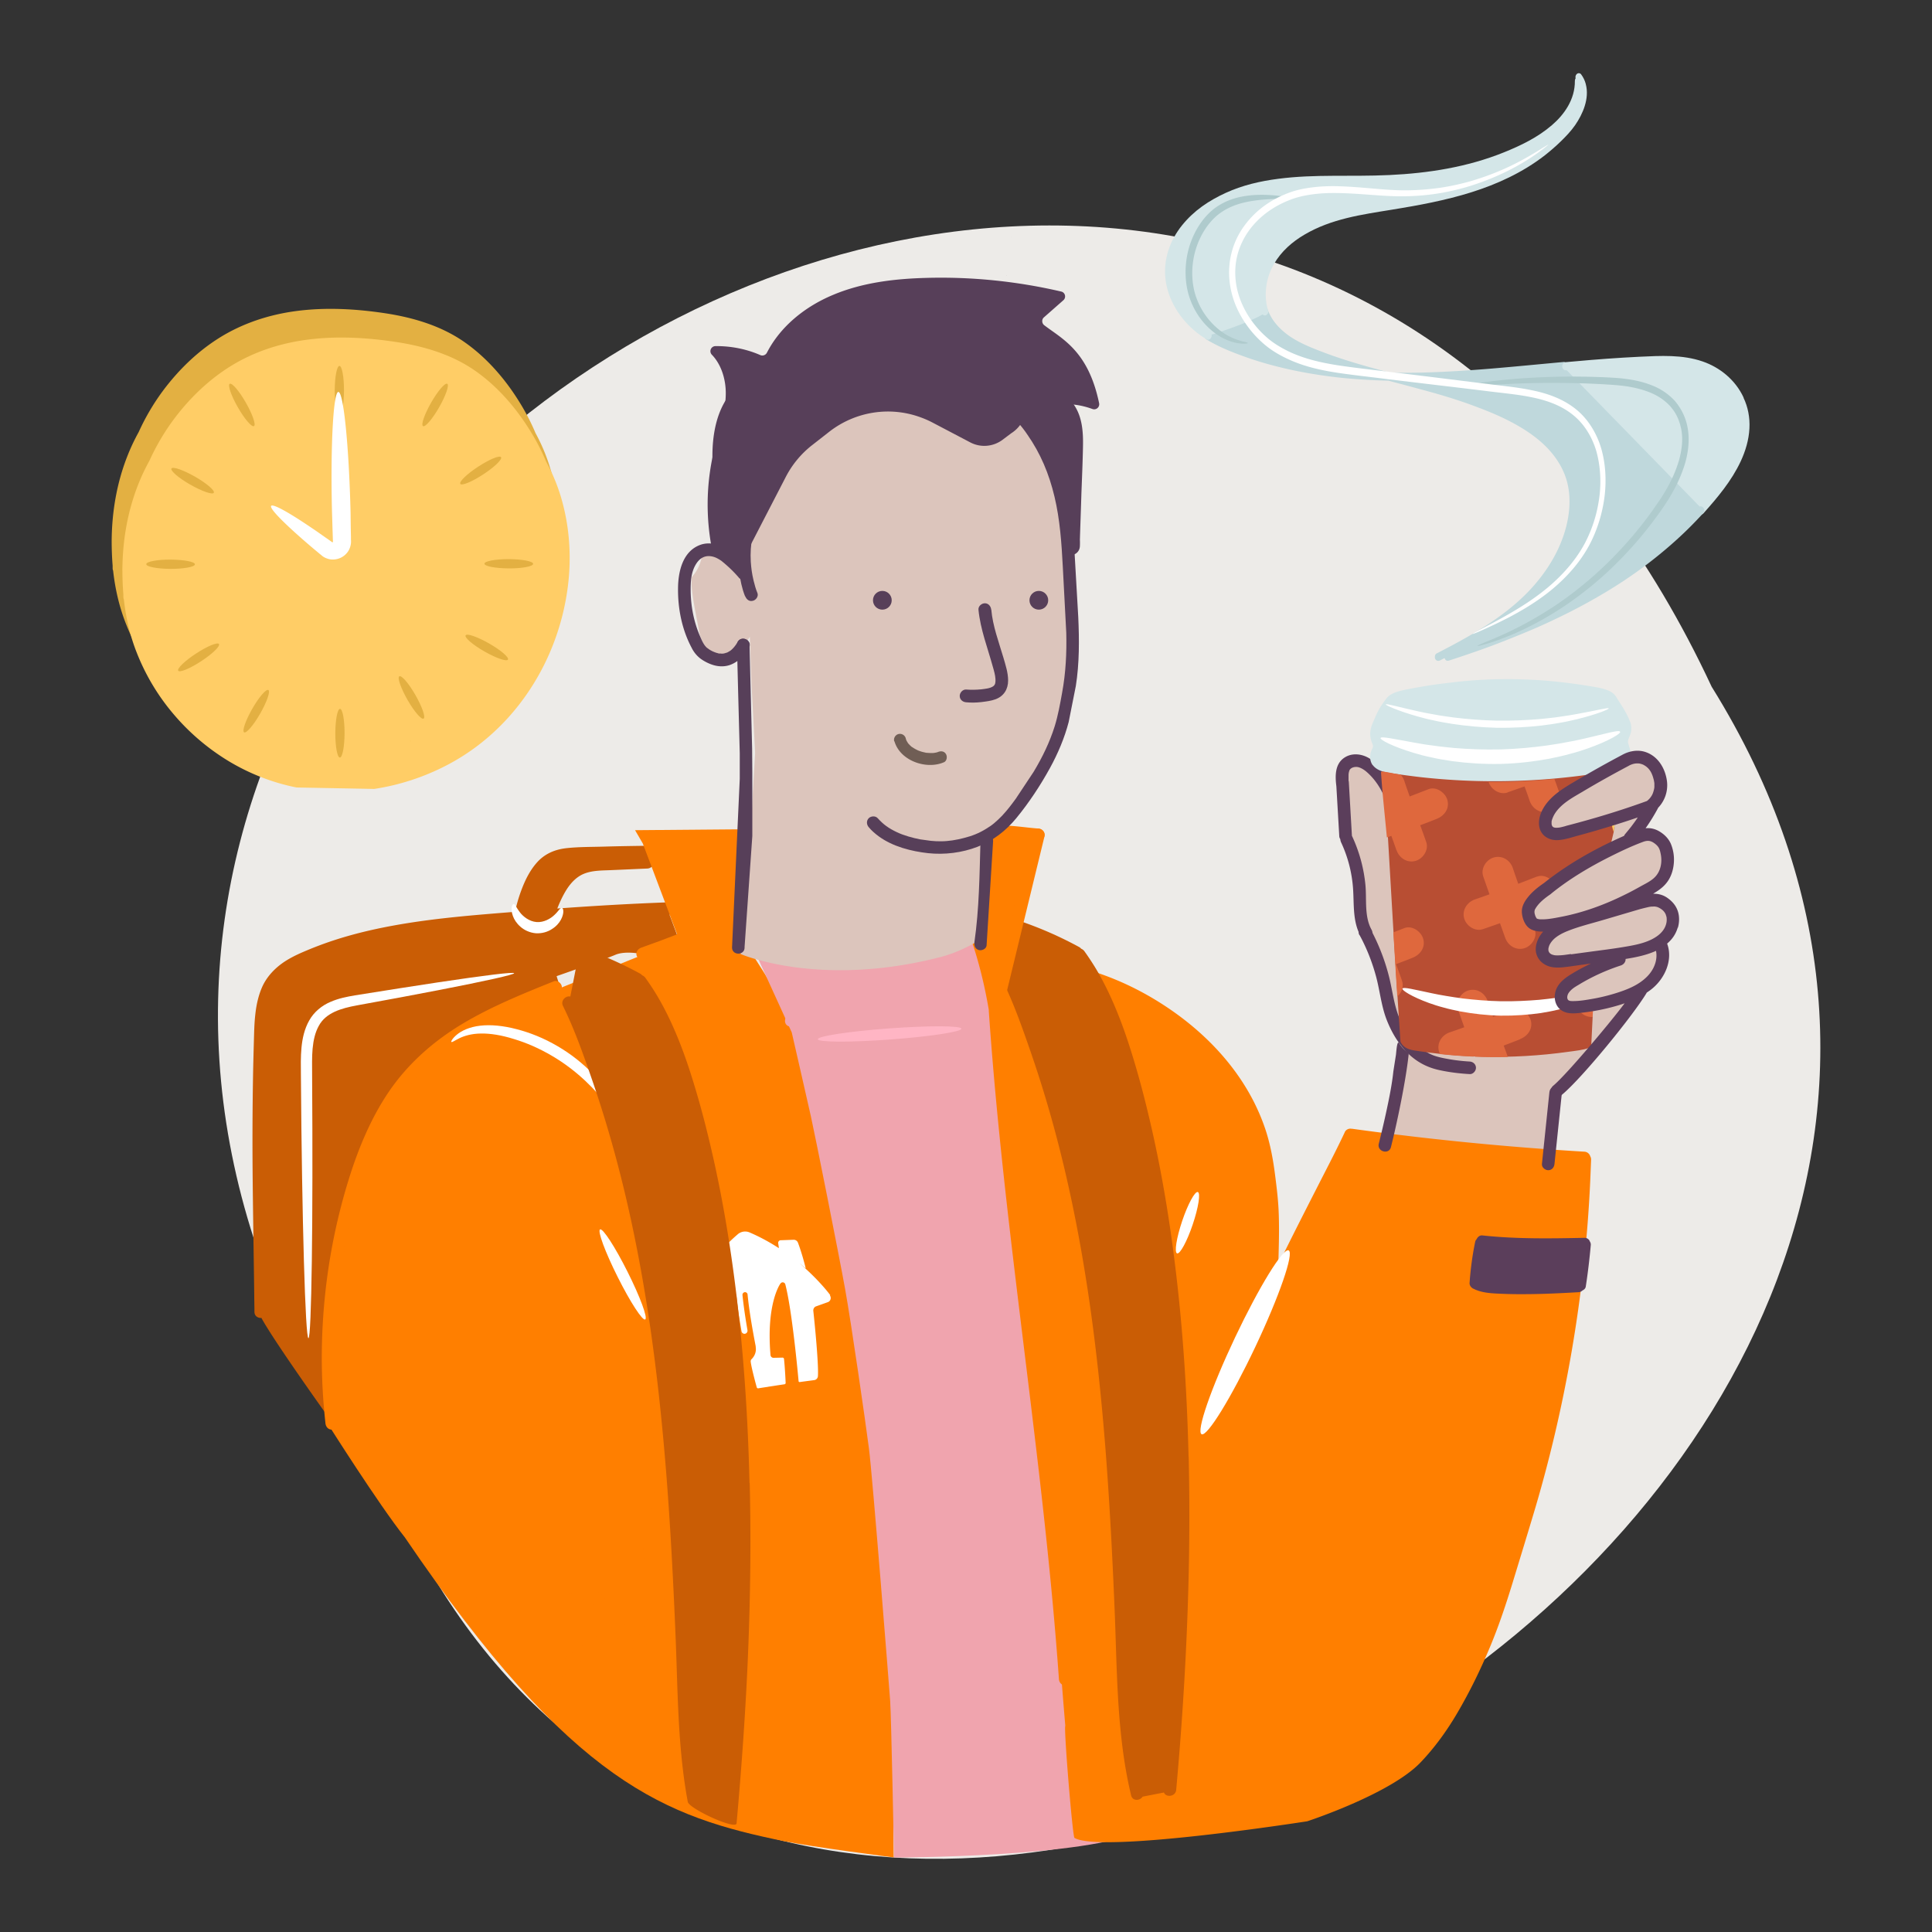 <svg xmlns="http://www.w3.org/2000/svg" viewBox="0 0 200 200"><rect x="0" y="0" width="200" height="200" fill="#333333" stroke="none"/><defs><clipPath id="clippath-1"><path class="cls-1" d="M75.41 147.34c.05-.13-.14-4.6-.21-8.65-.07-4.04-.76-10.78-1.02-13.09 0 0 5.26-.41 6.42-.61s4.93 1.33 4.93 1.33l4.31 8.96s-3.55 9-3.67 9.06-10.76 3-10.76 3z"/></clipPath><style>.cls-1{fill:none}.cls-2{fill:#f4bf43}.cls-3{fill:#afcbcd}.cls-5{fill:#f0a4ae}.cls-7{fill:#5b3e5b}.cls-8{fill:#df683d}.cls-9{fill:#573f59}.cls-11{fill:#fff}.cls-14{fill:#78587a}.cls-15{fill:#fccd68}.cls-16{fill:#ff7f00}.cls-17{fill:#e3b042}.cls-18{fill:#dcc5bc}.cls-19{fill:#ca5d05}.cls-21{fill:#bfd8dc}.cls-22{fill:#d4e6e8}</style></defs><path d="M177.19 71.09C126.47-37.61-31.06 60.25 41.22 156.32c40.58 87.19 188.82-.33 135.97-85.23z" style="fill:#edebe8" id="BG_Strong"/><g id="Illustrations"><g id="Layer_7"><path class="cls-19" d="M62.01 98.54c-3.69.3-7.37.76-11.04 1.29-2.14.31-4.27.65-6.4 1.01-1.11.18-2.24.33-3.33.58-.96.22-1.89.57-2.75 1.02-1.73.9-3.3 2.32-4.11 4.11-.91 2-1.02 4.22-1.19 6.37-.38 4.85-.64 9.7-.77 14.57-.14 4.86-.14 9.72-.03 14.58.02.6.03 1.19.05 1.79.03.84 1.33.84 1.31 0a286.389 286.389 0 0 1 .85-32.19c.08-.99.19-1.97.42-2.93s.58-1.85 1.15-2.66c.5-.71 1.16-1.33 1.87-1.83.75-.52 1.57-.94 2.43-1.24.97-.34 1.98-.49 2.99-.66 2.15-.36 4.3-.71 6.45-1.04 3.61-.55 7.22-1.03 10.86-1.35.42-.04.84-.07 1.27-.11.35-.03.65-.28.65-.65 0-.33-.3-.68-.65-.65zM56.22 97.19c-.39-.18-.78-.36-1.15-.57-.18-.1-.36-.2-.53-.31-.08-.05-.16-.1-.24-.16-.04-.03-.08-.05-.12-.08-.04-.03-.19-.14-.02-.01-.14-.11-.27-.19-.46-.19-.16 0-.35.07-.46.19s-.2.29-.19.46c0 .16.06.36.19.46.71.56 1.51.96 2.33 1.33.16.07.32.12.5.07.15-.04.32-.16.39-.3.15-.29.1-.74-.24-.89zM33.95 146.59z"/><path class="cls-19" d="M69.34 94.67c.61-.23.54-1.29-.22-1.26-3.81.14-7.62.36-11.43.64.27-.69.58-1.36.98-1.99.43-.67 1.01-1.29 1.76-1.6.92-.38 1.97-.34 2.95-.39 1.21-.05 2.43-.11 3.64-.16.35-.02.65-.29.65-.65 0-.33-.28-.64-.61-.65.27-.38.1-1.06-.51-1.05-1.33.02-2.66.04-4 .08s-2.61.02-3.9.16c-1.19.13-2.25.57-3.06 1.48-.75.84-1.24 1.85-1.63 2.9a15.5 15.5 0 0 0-.64 2.21c-4.26.34-8.53.67-12.74 1.45-2.06.38-4.11.87-6.11 1.53-1.03.34-2.05.73-3.05 1.16-.86.37-1.71.79-2.45 1.37s-1.38 1.31-1.79 2.18c-.4.87-.63 1.86-.74 2.84-.12.99-.13 1.94-.16 2.91-.03 1.08-.06 2.16-.08 3.23-.07 3.78-.08 7.56-.04 11.34.04 3.9.11 7.79.16 11.69 0 .57.02 1.14.02 1.71 0 .45.38.66.72.63 1.24 2.31 6.79 10.08 6.87 10.18 0-.06.21-2.93.05-3.99-.15-1.07 1.07-14.2 1.61-16.35.54-2.15 3.3-9.98 4.99-12.9 1.69-2.92 8.83-7.14 9.6-7.93.77-.79 7.82-3.14 7.82-3.14l-.38-1.25s4.99-1.74 6.06-2.2c1.07-.47 2.82-.08 2.82-.08l3.8-1.41-.99-2.67z"/></g><g id="Thumb"><path class="cls-18" d="M144.7 112.12s.64-4.62-.57-6.17.45.02-.11-1.66-.45-4.32-1.28-5.34c-.83-1.02-1.33-1.8-1.6-2.98s-.3-3.7-.5-4.87-1.25-2.93-1.34-4.54c-.09-1.62-.49-6.08-.32-6.62.17-.54.89-1.56 1.77-1.14.88.42 2.43 1.95 2.81 2.75s1.08 3.04 1.06 3.86-.11 1.18.27 1.91 1.76 3.82 1.97 4.42 3.01 2.87 3.87 3.6 2.86 3.4 3.24 5.07c.38 1.67 13 3.28 12.88 4.28s-3.89 7.84-6.47 8.43l-15.68-.98z"/><path class="cls-7" d="M140.75 96.81c.73 1.35 1.29 2.77 1.69 4.24s.54 3.05 1.1 4.5c.48 1.24 1.16 2.42 2.1 3.38.94.96 2.05 1.56 3.33 1.84 1.04.23 2.11.36 3.17.42.35.02.65-.32.65-.65 0-.37-.3-.63-.65-.65-.83-.05-1.59-.14-2.38-.29-.55-.1-1.16-.23-1.64-.46-.54-.26-.99-.58-1.42-.99-.84-.81-1.49-1.86-1.91-2.94-.53-1.39-.67-2.88-1.05-4.31a21.37 21.37 0 0 0-1.88-4.75c-.4-.74-1.53-.08-1.13.66z"/><path class="cls-7" d="M143.94 80.88c-.52-.86-1.2-1.7-2.04-2.28s-1.97-.73-2.81-.11c-.91.67-.88 1.88-.75 2.9l.3 5.15c0 .13.05.24.11.34 0 .1.03.2.07.3a13.53 13.53 0 0 1 1.25 4.84c.11 1.67-.05 3.38.78 4.88.41.74 1.54.08 1.13-.66-.76-1.38-.49-3.1-.63-4.61-.17-1.78-.64-3.49-1.4-5.11l-.32-5.55c0-.06-.02-.11-.03-.17v-.59c.01-.15.02-.24.08-.42 0-.01.03-.07.02-.06 0-.02.02-.03.03-.05.01-.02.08-.1.1-.11.18-.15.46-.2.69-.17.29.04.65.25.91.47 1.2 1.02 1.99 2.52 2.34 4.03.21.89.25 1.81.14 2.72-.04.35.33.65.65.65.39 0 .61-.3.65-.65.23-1.98-.24-4.04-1.28-5.75z"/><path class="cls-7" d="M144 87.04c.99 1.74 1.81 3.56 2.44 5.46.11.33.45.55.8.46.33-.09.57-.47.46-.8-.67-2-1.54-3.93-2.58-5.77-.42-.73-1.55-.07-1.13.66z"/><path class="cls-7" d="M146.74 92.98c.83.71 1.77 1.27 2.65 1.91.73.54 1.39 1.18 1.96 1.88 1.14 1.41 1.91 3.11 2.27 4.88.21 1 .26 2.03.19 3.06-.03.35.32.65.65.65.38 0 .63-.3.65-.65.29-3.9-1.39-7.98-4.43-10.46-.97-.79-2.07-1.39-3.02-2.2-.27-.23-.66-.26-.92 0-.24.24-.27.7 0 .92z"/></g><g id="Layer_10"><path class="cls-16" d="M81.26 190.62c-12.34-2.54-21.94-5.83-39.35-31.47-2.72-3.42-8-11.79-8-11.79s-.02-5.94.03-7.68c.05-1.74 1.13-11.29 1.66-13.36.53-2.06 2.21-8.12 3.86-10.78s5.08-6.28 7.4-7.93c2.32-1.65 6.36-3.65 7.92-4.3 1.56-.65 3.24-1.04 3.24-1.04l12.3-4.95-3.78-10.01-.8-1.37 11.89-.1v4.86l-.6 6.87s3.76 5.2 4.91 8.81c10.44 32.47 10.68 75.17 10.58 78.4-.09 3.23 0 7.5 0 7.5s-8.49-1.09-11.29-1.67z"/><path class="cls-18" d="m161.04 112.36-.49 5.42-.06 1.86-16.93-1.86c.07-.27 1.27-6.32 1.27-6.32"/><path d="M164.71 108.53c.32-.27 2.82-2.69 3.45-3.53.63-.84.77-1.41 1.55-2.22.78-.8 1.86-1.81 2.08-2.4.22-.59.34-1.93.26-2.21s.01-.88.01-.88 1.3-1.58 1.09-2.31-.12-.9-.6-1.24-2.45-.96-2.45-.96.49-.6 1.07-1.05c.58-.45 1.46-1.84 1.46-2.35s-.29-2.17-.88-2.52-1.86-.75-1.86-.75-.16-.56-.01-.77 1.02-1.67 1.4-2.22.87-2.29.4-3.11c-.47-.82-.91-1.61-1.8-1.59s-3.99 1.59-4.95 2.15-2.64 1.38-3.41 2.13c-.78.75-1.87 1.45-1.54 2.41.33.96.67 1.16 1.61 1 .94-.16 4.81-1.08 4.81-1.08h.91l-.61 2.58s-5.9 3.95-6.55 4.43-1.5.98-1.73 1.66c-.23.68-.33 2.06.82 2.11s2.35-.22 2.35-.22-2.09 1.2-1.91 2.31c.18 1.11 0 1.46.81 1.55s4.94-.41 4.94-.41v1.13s-1.65.7-2.47 1.3c-.82.6-1.76 1.13-1.37 1.88.38.74.56.45 1.79.55 1.23.1 1.55.16 1.55.16l-.22 4.48z" style="fill:#9e8475"/><path class="cls-5" d="M109.82 168.36s13.46 18.58 8.38 21.13c-5.58 2.8-25.65 2.8-25.65 2.8s-.29-14.68-.4-16.21-1.83-23.32-2.2-26.16c-.37-2.84-1.82-12.91-2.47-16.51-.65-3.6-3.06-15.7-3.54-17.86-.48-2.15-1.98-8.68-1.98-8.68l-3.76-8.24s4.81 1.43 6.82 1.59c2.01.16 8.54-.3 10.23-.67s5.51-2.06 5.51-2.06l.83.97 1.58 5.72s.58 9.78.69 10.92 1.98 17.92 2.33 20.73c.35 2.82 2.87 24.45 3.02 25.89.14 1.45.62 6.63.62 6.63z"/></g><g id="Layer_4"><g id="Drink"><path d="M167.08 79.45c-.24 0-.42-.28-.43-.06 0 .09-.07.08-.08.17-.69.06-2.02.17-2.56.25-.76.11-5.34.69-9.62.63-3.53-.05-8.63-.64-10.31-.84v-.03c-.02-.23-.18-.42-.42-.42-.22 0-.44.19-.42.42.24 3.69.46 7.37.67 11.06.21 3.56.41 7.11.64 10.66.13 2.15.28 4.3.42 6.45 0 .11.05.22.13.3 0 .03.02.05.04.07.41.54 1.09.61 1.71.7.75.11 1.5.21 2.25.29 1.47.16 2.94.26 4.42.29 2.95.07 5.91-.1 8.84-.51.72-.1 1.48-.17 2.17-.41.55-.2 1.22-.59 1.17-1.27.27-3.68.53-7.36.78-11.05.24-3.55.46-7.11.66-10.66.12-2.07.22-4.14.32-6.22.01-.23-.13.16-.36.16z" style="fill:#b84e33"/><path class="cls-22" d="M168.74 74.71s-.01-.03-.02-.05c-.34-.91-.92-1.72-1.43-2.54 0-.01-.02-.02-.03-.04a.642.642 0 0 0-.1-.13c-.25-.3-.62-.46-.98-.58-.41-.14-.83-.21-1.25-.28-1.04-.18-2.07-.33-3.12-.45-1.7-.2-3.4-.31-5.1-.33-.03 0-.07-.01-.11-.01h-.26c-2.08-.01-4.16.11-6.22.37-.82.09-1.63.2-2.45.33-.49.08-.99.17-1.48.26s-.95.18-1.42.31c-.43.13-.89.32-1.19.66-.06.07-.11.14-.16.21-.26.34-.51.7-.71 1.08-.19.35-.36.74-.52 1.13-.17.37-.31.75-.34 1.16-.03.35.04.71.16 1.04.05.15.16.33.11.49-.06.19-.17.36-.22.55-.11.42-.08.88.15 1.25.02.03.04.06.07.08.51.65 1.38.74 2.15.86.96.14 1.92.27 2.88.38 1.92.21 3.85.34 5.79.39a69.891 69.891 0 0 0 13.26-.93c.39-.07.78-.14 1.15-.28.73-.26 1.47-.75 1.44-1.62V78c.01-.38-.16-.73-.25-1.1-.07-.32.17-.65.26-.97.12-.41.09-.82-.05-1.22z"/></g><g id="Layer_20"><path class="cls-1" d="M152.52 109.38h.17c0-.02-.01-.04-.02-.06-.05.02-.1.03-.15.05zM165.84 104.97c-.23.08-.46.16-.68.24-.82.28-1.75-.32-1.96-1.11-.24-.87.3-1.68 1.11-1.96.5-.17 1.01-.35 1.51-.53-.22-.62-.44-1.24-.65-1.86-.28-.82.32-1.74 1.11-1.96.02 0 .04 0 .06-.01.04-.53.07-1.06.11-1.58.11-1.63.22-3.25.32-4.88-.78.16-1.6-.42-1.81-1.16-.24-.87.3-1.68 1.11-1.96.3-.1.6-.21.9-.32.03-.56.07-1.12.1-1.68-.05-.13-.09-.27-.14-.4-.15-.46-.04-.95.23-1.33.09-1.62.16-3.07.25-4.83 0 0-.62.19-.85.23-.72.15-1.82.32-2.37.4-.36.05-1.61.21-3.28.36l.51 1.41c.29.82-.33 1.75-1.11 1.96-.87.24-1.68-.3-1.96-1.11-.17-.5-.35-.99-.53-1.49-.58.21-1.17.41-1.75.61-.8.28-1.71-.3-1.95-1.08-3.48-.04-6.88-.4-9.13-.76.17.18.3.4.38.64.18.54.37 1.08.56 1.62.65-.25 1.3-.49 1.94-.75.81-.32 1.75.35 1.96 1.11.25.89-.31 1.65-1.11 1.96-.57.22-1.13.44-1.7.66.21.58.42 1.15.62 1.73.29.82-.33 1.75-1.11 1.96-.87.24-1.68-.3-1.96-1.11-.17-.5-.35-.99-.53-1.49-.15.06-.31.11-.46.16.12 1.3.24 2.61.32 3.95.12 1.96.23 3.92.35 5.87.38-.14.76-.29 1.13-.44.81-.32 1.75.35 1.96 1.11.25.89-.31 1.65-1.11 1.96-.57.22-1.13.44-1.7.66.21.58.42 1.15.62 1.73.2.58-.05 1.21-.49 1.61.1 1.53.2 3.07.31 4.6 0 .11.05.22.13.3 0 .03.02.05.04.07.41.54 1.09.61 1.71.7.74.11 1.48.21 2.22.29-.05-.09-.09-.19-.12-.29-.24-.87.3-1.68 1.11-1.96.5-.17 1.01-.35 1.51-.53-.22-.62-.44-1.24-.65-1.86-.28-.82.32-1.74 1.11-1.96.86-.24 1.69.3 1.96 1.11.18.54.37 1.08.56 1.62.65-.25 1.3-.49 1.94-.75.81-.32 1.75.35 1.96 1.11.25.89-.31 1.65-1.11 1.96-.57.22-1.13.44-1.7.66.14.39.29.79.43 1.18 2.09-.05 4.18-.22 6.26-.51.72-.1 1.48-.17 2.17-.41.55-.2 1.22-.59 1.17-1.27.05-.75.11-1.5.16-2.25zm-5.88-11.15c-.57.22-1.13.44-1.7.66.21.58.42 1.15.62 1.73.29.82-.33 1.75-1.11 1.96-.87.24-1.68-.3-1.96-1.11-.17-.5-.35-.99-.53-1.49-.58.21-1.17.41-1.75.61-.82.28-1.75-.32-1.96-1.11-.24-.87.3-1.68 1.11-1.96.5-.17 1.01-.35 1.51-.53-.22-.62-.44-1.24-.65-1.86-.28-.82.32-1.74 1.11-1.96.86-.24 1.69.3 1.96 1.11.18.54.37 1.08.56 1.62.65-.25 1.3-.49 1.94-.75.81-.32 1.75.35 1.96 1.11.25.89-.31 1.65-1.11 1.96zM142.96 79.83v.1c.04-.03.08-.05.12-.07l-.13-.02z"/><path class="cls-8" d="M159.11 90.74c-.65.25-1.29.5-1.94.75-.19-.54-.38-1.07-.56-1.62-.27-.82-1.1-1.35-1.96-1.11-.8.22-1.39 1.14-1.11 1.96.21.62.43 1.24.65 1.86-.5.18-1.01.36-1.51.53-.81.28-1.35 1.1-1.11 1.96.22.79 1.14 1.4 1.96 1.11.59-.2 1.17-.41 1.75-.61.18.49.36.99.53 1.49.28.81 1.09 1.35 1.96 1.11.79-.22 1.4-1.15 1.11-1.96-.2-.58-.41-1.16-.62-1.73.57-.22 1.14-.43 1.7-.66.8-.31 1.36-1.07 1.11-1.96-.21-.76-1.16-1.43-1.96-1.11z"/><path class="cls-15" d="M164.97 90.14c.2.74 1.03 1.32 1.81 1.16l.21-3.44c-.3.11-.6.21-.9.32-.81.28-1.35 1.1-1.11 1.96zM166.94 85.79c.04.13.09.27.14.4.01-.22.03-.45.04-.68l.06-1.05c-.27.38-.39.87-.23 1.33z"/><path class="cls-8" d="M156.07 82.02c.59-.2 1.17-.41 1.75-.61.18.49.36.99.53 1.49.28.81 1.09 1.35 1.96 1.11.79-.22 1.4-1.15 1.11-1.96-.17-.47-.33-.94-.51-1.41-1.87.17-4.26.33-6.52.32h-.28c.24.77 1.14 1.35 1.95 1.08zM144.57 88.01c.28.81 1.09 1.35 1.96 1.11.79-.22 1.4-1.15 1.11-1.96-.2-.58-.41-1.16-.62-1.73.57-.22 1.14-.43 1.7-.66.8-.31 1.36-1.07 1.11-1.96-.21-.76-1.16-1.43-1.96-1.11-.65.25-1.29.5-1.94.75-.19-.54-.38-1.07-.56-1.62a1.73 1.73 0 0 0-.38-.64c-.45-.07-.85-.15-1.2-.22l-.71-.12s-.08.05-.12.07c.15 2.31.4 4.53.61 6.77.16-.05.31-.11.46-.16.18.49.36.99.53 1.49zM145.14 101.54c-.2-.58-.41-1.16-.62-1.73.57-.22 1.14-.43 1.7-.66.8-.31 1.36-1.07 1.11-1.96-.21-.76-1.16-1.43-1.96-1.11-.38.15-.76.29-1.13.44.1 1.6.19 3.19.29 4.79l.12 1.85c.44-.4.69-1.03.49-1.61zM165.17 99.74c.21.62.43 1.24.65 1.86-.5.18-1.01.36-1.51.53-.81.28-1.35 1.1-1.11 1.96.22.79 1.14 1.4 1.96 1.11.23-.08.46-.16.68-.24l.51-7.21c-.02 0-.04 0-.06.01-.8.22-1.39 1.14-1.11 1.96zM157.35 107.57c.8-.31 1.36-1.07 1.11-1.96-.21-.76-1.16-1.43-1.96-1.11-.65.25-1.29.5-1.94.75-.19-.54-.38-1.07-.56-1.62-.27-.82-1.1-1.35-1.96-1.11-.8.22-1.39 1.14-1.11 1.96.21.62.43 1.24.65 1.86-.5.18-1.01.36-1.51.53-.81.28-1.35 1.1-1.11 1.96.03.1.07.2.12.29h.02c1.14.12 2.28.21 3.43.26.05-.02.1-.03.15-.05 0 .02.01.04.02.06l.82.03c.86.02 1.72.02 2.57 0-.14-.4-.28-.79-.43-1.18.57-.22 1.14-.43 1.7-.66z"/></g><path class="cls-11" d="M166.53 73.33c-.03-.11-1.3.23-3.38.6-.52.09-1.09.19-1.7.27-.61.1-1.27.15-1.96.23-1.39.12-2.91.19-4.52.17-1.6-.03-3.13-.16-4.51-.33-.69-.1-1.34-.18-1.95-.3-.61-.1-1.18-.22-1.69-.33-2.06-.45-3.32-.83-3.36-.72-.03.08 1.17.64 3.23 1.23.52.14 1.08.3 1.7.42.61.15 1.28.25 1.98.37 1.4.21 2.95.36 4.59.4 1.64.02 3.19-.07 4.6-.23.7-.09 1.37-.18 1.99-.3.62-.1 1.19-.24 1.71-.36 2.08-.51 3.3-1.03 3.27-1.11zM167.7 75.74c-.09-.21-1.45.2-3.65.71-.28.06-.56.13-.87.19-.3.07-.62.12-.94.18-.65.14-1.35.23-2.08.35-1.47.2-3.1.36-4.81.41-1.71.04-3.35-.03-4.83-.15-.74-.08-1.45-.14-2.1-.24-.33-.05-.65-.08-.95-.13-.3-.05-.6-.1-.87-.15-2.23-.39-3.61-.72-3.69-.51-.06.17 1.21.87 3.45 1.54.28.08.58.16.88.25.31.08.63.15.97.22.67.16 1.4.27 2.16.39 1.53.2 3.24.32 5.02.28 1.79-.05 3.48-.26 5-.54.76-.16 1.48-.31 2.14-.5.33-.09.65-.17.96-.27.3-.1.59-.2.87-.29 2.2-.78 3.44-1.55 3.36-1.72zM165.62 102.71c-.08-.21-1.22.05-3.06.36-.46.08-.96.16-1.5.23-.54.08-1.12.13-1.72.2-1.22.1-2.56.17-3.96.15-1.41-.03-2.74-.15-3.95-.29-.6-.09-1.18-.16-1.72-.26-.54-.08-1.04-.19-1.49-.28-1.82-.38-2.96-.68-3.04-.48-.07.17.94.83 2.75 1.49.45.16.96.33 1.51.47.55.16 1.14.28 1.77.41 1.26.23 2.66.4 4.14.43 1.48.02 2.89-.09 4.16-.27.63-.11 1.23-.21 1.78-.35.56-.12 1.06-.27 1.52-.42 1.84-.59 2.88-1.21 2.81-1.39z"/><path class="cls-18" d="M164.71 108.53c.32-.27 2.82-2.69 3.45-3.53.63-.84.77-1.41 1.55-2.22.78-.8 1.86-1.81 2.08-2.4.22-.59.34-1.93.26-2.21s.01-.88.01-.88 1.3-1.58 1.09-2.31-.12-.9-.6-1.24-2.45-.96-2.45-.96.49-.6 1.07-1.05c.58-.45 1.46-1.84 1.46-2.35s-.29-2.17-.88-2.52-1.86-.75-1.86-.75-.16-.56-.01-.77 1.02-1.67 1.4-2.22.87-2.29.4-3.11c-.47-.82-.91-1.61-1.8-1.59s-3.99 1.59-4.95 2.15-2.64 1.38-3.41 2.13c-.78.75-1.87 1.45-1.54 2.41.33.96.67 1.16 1.61 1 .94-.16 4.81-1.08 4.81-1.08h.91l-.61 2.58s-5.9 3.95-6.55 4.43-1.5.98-1.73 1.66c-.23.68-.33 2.06.82 2.11s2.35-.22 2.35-.22-2.09 1.2-1.91 2.31c.18 1.11 0 1.46.81 1.55s4.94-.41 4.94-.41v1.13s-1.65.7-2.47 1.3c-.82.6-1.76 1.13-1.37 1.88.38.74.56.45 1.79.55 1.23.1 1.55.16 1.55.16l-.22 4.48z"/><path class="cls-16" d="M122.89 184.84c-.32-.33-.63-.67-.94-1.02a.596.596 0 0 0-.21-.14.542.542 0 0 0-.25-.06c-.16 0-.35.07-.46.19s-.2.29-.19.46l.02.17c.03.11.09.21.17.29.3.35.61.69.94 1.02.12.12.3.19.46.19s.35-.07.46-.19.2-.29.19-.46-.07-.34-.19-.46z"/><path class="cls-16" d="M164.62 119.69a.67.67 0 0 0-.63-.47 312.68 312.68 0 0 1-24.02-2.37h-.06a.652.652 0 0 0-.62.22c-.04.05-.07.1-.09.16-.85 1.81-1.78 3.59-2.69 5.37-1.24 2.43-2.48 4.86-3.69 7.31-.16.33-.32.67-.49 1 .05-1.8.11-3.6.04-5.39-.05-1.34-.22-2.68-.39-4.01-.2-1.53-.48-3.05-.96-4.52-1.71-5.18-5.39-9.4-9.83-12.46-2.39-1.65-5.01-2.98-7.76-3.88-.2-.06-.41 0-.57.12l-1.85-2.33-5.67-2.45.52-2.82 1.63-6.73-4.2-.57-1.98 1.74-.09 1.78-.1 7.62s1.21 4.41 1.66 5.79c.45 1.39 1.49 16.13 1.72 18.23s2.13 15.49 2.23 19.5c.1 4.01 2.35 14.11 2.46 21.21.06 3.97.61 11.26 1.09 16.92-.18.12.75 11.49.95 11.6 2.76 1.61 23.74-1.67 24.09-1.72 0 0 8.6-2.81 11.74-6.1 1.46-1.53 2.71-3.26 3.78-5.08 1.34-2.28 2.5-4.67 3.51-7.12.86-2.09 1.57-4.23 2.23-6.38.69-2.26 1.38-4.52 2.06-6.78 1.71-5.64 3.06-11.39 4.06-17.2 1-5.82 1.65-11.71 1.92-17.62l.09-2.21c0-.14-.03-.26-.09-.35z"/><path class="cls-16" d="M121.98 132.79c.52-2.69 1.2-5.36 2.04-7.97.11-.34-.13-.71-.46-.8-.35-.1-.7.12-.8.46-.84 2.62-1.52 5.28-2.04 7.97-.07.35.1.71.46.8.32.09.74-.11.8-.46z"/><path class="cls-5" d="M78.15 99.1c2.99 1.38 6.26 1.95 9.54 1.94 1.71 0 3.41-.16 5.1-.41 1.53-.22 3.07-.49 4.56-.89 1.58-.42 3.12-1.06 4.33-2.18.26-.24.24-.68 0-.92a.658.658 0 0 0-.92 0c-.96.88-2.17 1.39-3.41 1.75-1.42.41-2.88.67-4.33.89-3.07.48-6.26.66-9.33.14-1.67-.28-3.33-.75-4.87-1.46-.32-.15-.7-.09-.89.24-.17.28-.09.75.24.89zM81.73 106.26c5.52 1.3 11.44 1.2 16.81-.69 1.52-.54 2.99-1.21 4.38-2.02.73-.42.07-1.55-.66-1.13-4.72 2.75-10.27 3.75-15.68 3.3-1.52-.13-3.02-.37-4.5-.72-.82-.19-1.17 1.07-.35 1.26z"/><path class="cls-16" d="M70.16 96.7c-1.26.49-2.53.96-3.8 1.41-.32.12-.57.45-.46.8.1.32.46.58.8.46 1.27-.45 2.54-.92 3.8-1.41.32-.12.57-.44.46-.8-.1-.31-.46-.59-.8-.46z"/><path class="cls-7" d="M78.76 64.9c.84 0 .84-1.31 0-1.31s-.84 1.31 0 1.31z"/><path class="cls-14" d="M104.19 28.56s.01.01 0 0zM104.16 28.54s.02.03.03.02c0 0-.01-.02-.02-.03zM104.18 28.53z"/><path class="cls-14" d="M104.18 28.54c0 .01.01.02.01.02s-.01-.02-.02-.02zM104.18 28.53h-.01.01z"/><path class="cls-7" d="M106.29 64.58v.15c0 .09.02.17.06.25.03.08.07.15.14.21.06.06.13.11.21.14.08.04.16.06.25.06l.17-.02c.11-.03.21-.09.29-.17l.1-.13c.06-.1.09-.21.09-.33v-.15c0-.09-.02-.17-.06-.25a.487.487 0 0 0-.14-.21.596.596 0 0 0-.21-.14.542.542 0 0 0-.25-.06l-.17.02c-.11.03-.21.09-.29.17l-.1.13a.63.63 0 0 0-.09.33zM91.6 65.24c.84 0 .84-1.31 0-1.31s-.84 1.31 0 1.31zM106.55 71.28c-.2-.44-.54-.73-.93-1-.41-.28-.49-.72-.61-1.19-.15-.58-.35-1.14-.58-1.7-.5-1.19-1.15-2.28-1.95-3.29-.22-.28-.7-.23-.92 0-.27.27-.22.65 0 .92a12.335 12.335 0 0 1 1.99 3.72c.14.44.23.89.39 1.33.18.51.45.91.89 1.23.16.11.29.19.4.3.02.02.04.05.06.07v.02c.02.03.04.07.06.1 0 .01.03.07.04.08.02.05.04.11.05.16 0 .03.03.13.03.14v.21c0 .03-.01.16-.01.17-.01.07-.03.14-.05.21-.01.04-.03.08-.04.11-.03.07-.07.14-.11.21 0 .01-.02.03-.03.04l-.08.09c-.02.02-.04.04-.07.06 0 0-.01.01-.02.01-.06.04-.12.08-.19.11-.14.06-.15.03-.22-.04-.35-.34-.73-.63-1.25-.56-.43.06-.76.34-1.06.64-.11.11-.27.28-.35.34 0 0-.06.04-.11.06.04-.02-.09.02-.14.04h-.16c-.15-.03-.29-.07-.44-.13-.01 0-.05-.02-.06-.02-.01 0-.02-.01-.04-.02-.07-.03-.15-.07-.22-.1-.15-.07-.3-.15-.45-.22-.62-.31-1.29-.62-2-.5-.49.08-.81.39-1.17.71-.03.03-.18.13-.12.1-.03.02-.17.05-.17.05h-.16c-.05 0-.09-.02-.13-.03-.01 0-.08-.03-.09-.03a.743.743 0 0 1-.21-.13c.06.04-.13-.13-.11-.11-.06-.07-.14-.29-.15-.36-.05-.38.08-.76.34-1.04.24-.26.26-.67 0-.92-.24-.24-.68-.26-.92 0-.71.77-.99 1.97-.44 2.91.48.82 1.59 1.25 2.48.89.26-.1.46-.25.67-.44.09-.08.17-.18.26-.24.02-.02.05-.03.08-.04.04 0 .16-.02.13-.03h.17c.03 0 .07.02.11.02.09.02.18.05.27.09.04.01.07.03.11.04.08.04.17.08.25.12l.48.24c.34.17.7.34 1.07.43.37.09.77.11 1.13-.02.44-.15.75-.46 1.06-.78.05-.04.16-.15.18-.17.01 0 .04-.02.05-.04l.01.01c.04.05.09.09.13.13.47.46 1.05.6 1.67.34.85-.36 1.33-1.2 1.4-2.1.03-.43-.06-.86-.24-1.24zm-4.93 2.63s.06.01 0 0zm1.98.21c.04 0 .02 0 0 0zm1.78-1.23c0-.02.03-.07 0 0z"/><path class="cls-19" d="M123.04 150.79c-.14-5.87-.49-11.72-1.13-17.55-.62-5.62-1.49-11.22-2.76-16.73-.63-2.75-1.35-5.48-2.21-8.16-.86-2.68-1.97-5.51-3.46-8.02-.38-.63-.78-1.24-1.21-1.84a.781.781 0 0 0-.35-.28.688.688 0 0 0-.2-.17c-2-1.09-4.08-2-6.24-2.73-.33-.11-.72.13-.8.46-.1.36.12.69.46.8s.06.02.1.03l-.75 3.81c-.46-.11-1.04.41-.76.98 1.22 2.47 2.14 5.12 3.04 7.72.9 2.62 1.71 5.27 2.43 7.95 1.45 5.38 2.54 10.85 3.38 16.36.84 5.51 1.42 11.05 1.86 16.6.43 5.55.72 11.15.95 16.73.23 5.58.21 11.42 1.26 17.03.13.7.28 1.39.44 2.07.15.63.92.57 1.19.14l2.21-.43c.21.54 1.21.44 1.27-.28.51-5.62.89-11.25 1.12-16.89.24-5.87.31-11.74.17-17.62z"/><path class="cls-7" d="M75.82 167.32s0 .03 0 0zM173.69 96.05c.16-.55.18-1.17 0-1.72-.2-.6-.59-1.04-1.11-1.4-.47-.32-.96-.42-1.46-.41.06-.03.11-.06.17-.1.6-.36 1.12-.78 1.48-1.39.31-.53.47-1.14.51-1.76.04-.61-.05-1.22-.26-1.78-.22-.62-.7-1.11-1.27-1.44-.45-.26-.92-.36-1.4-.31.47-.66.89-1.35 1.28-2.07 0-.02.01-.03.02-.05a3.37 3.37 0 0 0 .92-2.7c-.15-1.28-.86-2.58-2.17-3.05-.82-.3-1.73-.14-2.48.28-1.57.83-3.12 1.7-4.65 2.6-1.28.76-2.67 1.54-3.46 2.84-.38.63-.62 1.4-.43 2.13.21.82.99 1.27 1.81 1.25.75-.02 1.5-.29 2.22-.48.8-.22 1.6-.44 2.39-.68 1.25-.37 2.5-.76 3.74-1.19l-.11.17c-.18.26-.37.52-.56.77 0 .01-.02.03-.02.03-.03.04-.06.07-.09.11l-.16.2c-.12.15-.25.3-.37.45-.05.05-.08.12-.11.18-.14.06-.29.13-.43.19-2.79 1.26-5.47 2.79-7.87 4.7-.57.39-1.13.83-1.57 1.36-.37.44-.7.96-.71 1.55 0 .56.23 1.28.66 1.67.4.36 1.01.45 1.55.44-.22.24-.4.51-.54.82-.22.5-.32 1.06-.13 1.59.2.57.66.97 1.22 1.17.49.17 1.03.16 1.54.11.65-.07 1.29-.17 1.94-.26.31-.04.61-.08.92-.13-.65.31-1.28.64-1.89 1.01-.69.41-1.39.89-1.71 1.66-.29.7-.18 1.59.42 2.09.68.56 1.63.4 2.44.31.9-.11 1.79-.27 2.66-.49.52-.13 1.05-.28 1.56-.46-1.13 1.55-5.93 7.32-7.41 8.55-.27.22-.23.69 0 .92.27.27.65.23.92 0 2.1-1.74 7.37-8.21 8.77-10.55v-.02c.21-.14.41-.28.6-.44 1.31-1.09 2.14-2.97 1.52-4.64.51-.43.9-.97 1.1-1.67zM162.12 85.5c-.26.07-.57.16-.81.18-.26.02-.47.02-.6-.13a.523.523 0 0 1-.07-.15c0-.04-.01-.05-.02-.06V85.05c.02-.18.15-.49.27-.71.63-1.09 1.84-1.74 2.9-2.36 1.57-.94 3.17-1.83 4.79-2.69.01 0 .02-.01.03-.02.3-.16.6-.25.89-.24.07 0 .14 0 .21.01 0 0 .14.03.13.03.08.02.16.05.24.08.02.01.05.02.13.07.48.27.74.69.9 1.2.04.13.08.27.11.41 0 .04.01.08.02.11 0 0 .02.14.02.16v.36c0 .02-.01.14-.02.16 0 .05-.02.09-.03.14-.03.13-.07.26-.12.39 0 .02-.05.09-.05.11-.03.06-.06.11-.1.17-.11.18-.27.35-.45.49-2.75 1-5.57 1.85-8.4 2.58zm-3 9.6-.04-.02c-.05-.07-.09-.15-.13-.23-.02-.05-.07-.21-.09-.31-.05-.3 0 .05-.01-.12v-.1l.03-.12c0-.02 0-.03.01-.04 0 0 .01-.02.03-.05.06-.11.12-.21.2-.31.34-.46.86-.87 1.36-1.21.03-.02.05-.04.07-.06.02-.01.04-.02.05-.04 1.88-1.52 3.99-2.77 6.15-3.85 1.08-.54 2.18-1.06 3.31-1.48.5-.19.83-.15 1.25.17.42.32.51.58.61 1.09.17.85 0 1.83-.69 2.46-.4.37-.94.62-1.42.89-.52.29-1.05.58-1.59.84-2.13 1.06-4.38 1.88-6.72 2.32-.58.11-1.18.23-1.77.24-.27 0-.39.01-.62-.07zm3.5 3.66c-.5.07-.87.14-1.37.14-.22 0-.31 0-.5-.06a.664.664 0 0 1-.35-.21.577.577 0 0 1-.11-.25v-.18c.02-.11.05-.22.09-.32.12-.29.38-.61.67-.83.37-.29.82-.51 1.25-.68 1.18-.47 2.43-.77 3.65-1.13l3.9-1.15h.02c.21-.06.43-.11.64-.16.1-.02.19-.05.29-.06.05 0 .09-.02.14-.02h.08c.08 0 .16-.01.24-.01.03 0 .15.02.16.02.05.01.1.02.15.04 0 0 .03 0 .04.01 0 0 .1.05.11.05.33.17.58.38.72.71 0 .01.05.17.06.19l.03.14v.04c.02.2 0 .39-.03.52-.17.79-.8 1.33-1.55 1.7-.94.46-2.02.63-3.04.8-1.16.19-2.34.33-3.5.49l-1.77.24zm7.88 2.34c-.91.92-2.17 1.39-3.38 1.76-.73.22-1.47.4-2.21.53-.69.12-1.42.25-2.12.24-.12 0-.22 0-.33-.04-.02 0-.14-.08-.11-.05-.13-.15-.13-.33-.07-.53.04-.16.2-.37.37-.53.23-.22.51-.38.78-.54 1.38-.84 2.84-1.5 4.37-2 .29-.1.5-.37.48-.67 1.02-.16 2.17-.39 3.15-.84.19.96-.21 1.95-.93 2.67zM144.24 110.91c-.11 1.05-.32 2.2-.55 3.31-.29 1.4-.61 2.79-.96 4.18-.2.82 1.06 1.16 1.26.35.65-2.58 1.55-6.92 1.83-9.57.04-.35-.37-.23-.99-1.2-.21-.32-.28.85-.32 1.2l-.27 1.73z"/><path class="cls-7" d="M160.39 113.09c-.26 2.47-.51 4.94-.77 7.4-.04.35.33.65.65.65.38 0 .62-.3.65-.65.26-2.47.52-4.94.77-7.4.04-.35-.33-.65-.65-.65-.38 0-.62.3-.65.65z"/><path class="cls-16" d="M107.48 85.77c-1.44-.11-2.87-.37-4.31-.31-.34.02-.67.29-.65.65.02.34.29.67.65.65 1.45-.06 2.87.2 4.31.31.34.03.67-.32.65-.65a.662.662 0 0 0-.65-.65z"/><path class="cls-16" d="M108.18 146.78c-1.08-8.96-2.23-17.91-3.18-26.89-.53-5.04-1-10.09-1.34-15.15.05-.06.08-.14.11-.23l3.39-13.96.96-3.95c.2-.82-1.06-1.17-1.26-.35l-3.39 13.96-.35 1.44c-.37-1.63-.82-3.25-1.35-4.83-.11-.33-.45-.55-.8-.46-.33.09-.57.47-.46.8.82 2.41 1.43 4.88 1.85 7.39v.1c.62 9.04 1.61 18.05 2.69 27.05 1.07 8.96 2.23 17.91 3.19 26.89.54 5.07 1.02 10.15 1.38 15.23.02.35.28.65.65.65.33 0 .68-.3.65-.65-.64-9.04-1.65-18.05-2.73-27.05zM61.8 169.41a75.16 75.16 0 0 0-5.75 4.12c-.28.22-.23.7 0 .92.27.27.65.22.92 0 1.76-1.4 3.6-2.7 5.49-3.92.3-.19.42-.58.24-.89-.17-.29-.6-.43-.89-.24z"/><path class="cls-16" d="M65.63 171.84c-.06-2.76-1.48-5.39-3.73-6.98-1.24-.88-2.74-1.38-4.24-1.62-1.57-.25-3.16-.27-4.74-.06-1.8.24-3.54.76-5.18 1.55-.32.15-.4.61-.24.89.19.32.58.39.89.24 2.6-1.25 5.55-1.74 8.42-1.42 1.37.15 2.75.53 3.94 1.24.98.59 1.81 1.42 2.41 2.39a7.469 7.469 0 0 1 1.15 3.77c.02.84 1.33.84 1.31 0zM50.99 105.76c1.8-.91 3.65-1.69 5.51-2.45.39-.16.78-.32 1.18-.47.33-.13.56-.44.46-.8-.09-.31-.48-.59-.8-.46-3.23 1.3-6.47 2.61-9.46 4.4-2.99 1.79-5.63 4.11-7.61 7.01-1.98 2.91-3.33 6.28-4.34 9.66a62.006 62.006 0 0 0-2.29 11.52c-.4 3.9-.44 7.83-.09 11.73.04.48.09.96.14 1.44.04.35.27.65.65.65.32 0 .69-.3.65-.65-.43-3.83-.49-7.69-.2-11.53.29-3.84.94-7.56 1.94-11.24.91-3.36 2.08-6.69 3.87-9.69.87-1.45 1.88-2.81 3.07-4.03 1.19-1.21 2.43-2.19 3.8-3.09.33-.21 1.14-.61 1.22-.62h.07c.75-.55 1.52-.98 2.33-1.38h-.1z"/><path class="cls-16" d="M68.37 162.6c-.16-.6-.35-1.19-.41-1.8-.13-1.33.39-2.59.66-3.87.58-2.68.48-5.44.27-8.16-.21-2.72-.47-5.59-.7-8.39l-.71-8.51c-.22-2.59-.43-5.18-.79-7.75-.36-2.57-.86-4.98-1.71-7.36-.76-2.14-1.75-4.11-3.28-5.8-2.69-2.97-6.59-4.96-10.61-5.19-.82.39-1.58.83-2.33 1.38.57-.08 1.15-.11 1.72-.1 3.52.05 6.98 1.63 9.51 4.04 1.47 1.4 2.54 3.05 3.31 4.92.92 2.26 1.5 4.64 1.91 7.05.41 2.4.63 4.9.84 7.36l.69 8.19.69 8.19c.22 2.63.48 5.29.23 7.93-.12 1.3-.47 2.52-.77 3.78-.15.63-.26 1.29-.25 1.94s.15 1.27.31 1.88.34 1.17.42 1.77c.07.51.07 1.04.03 1.56a7.056 7.056 0 0 1-1.77 4.14c-.57.62.35 1.55.92.92 1.55-1.69 2.34-4.03 2.16-6.31-.05-.61-.17-1.22-.33-1.81z"/><path class="cls-16" d="M61.91 128.12c1.33 2.74 2.61 5.51 3.87 8.29l.96 2.13c.14.32.61.4.89.24.33-.19.38-.57.24-.89-1.23-2.79-2.51-5.56-3.81-8.32-.33-.7-.67-1.41-1.01-2.11-.15-.32-.61-.4-.89-.24-.32.19-.39.58-.24.89z"/><path class="cls-7" d="M164.6 128.57a.577.577 0 0 0-.6-.43c-3.51.07-7.05.13-10.55-.25-.26-.03-.49.16-.59.39-.07.07-.13.16-.15.27-.29 1.4-.48 2.83-.58 4.26-.02.28.21.55.48.63.02.01.04.03.07.04.86.38 1.79.41 2.72.45s1.77.05 2.66.04c1.78-.01 3.55-.1 5.32-.2.17 0 .33-.08.45-.19.17-.08.3-.21.33-.4.22-1.43.39-2.88.52-4.32 0-.11-.02-.21-.08-.31z"/></g><path class="cls-11" d="M85.94 134.07c-.07-.12-.95-1.27-2.45-2.65s-.07-.08-.08-.12c-.4-1.62-.81-2.67-.81-2.67a.468.468 0 0 0-.44-.29l-1.34.05h-.03c-.15.02-.26.17-.23.32l.07.46s0 .02-.02.02h-.01c-.9-.58-1.89-1.13-2.96-1.59a1.168 1.168 0 0 0-1.3.2c-4.09 3.5-5.88 8.44-5.94 8.7-.02.06-.02.13-.01.2.03.21.2.36.41.38l1.34.05c.18.02.34.15.39.33.05.23 1.09 5.34 1.61 6.62.08.19.28.3.49.27h.01c.76-.14 1.45-.26 2.2-.39h.06c.08-.02.14-.1.12-.18-.1-.45-.33-1.47-.55-2.54 0-.03-.01-.06-.02-.09a.287.287 0 0 0-.17-.2c-.43-.17-.76-.55-.86-1.03-.35-1.79-.71-3.87-.86-5.52-.01-.14.08-.26.22-.29.14-.03.28.07.31.22v.02c.1 1.1.3 2.39.52 3.65.03.17.19.29.36.26.17-.03.29-.19.26-.36-.22-1.27-.42-2.57-.52-3.67-.01-.14.08-.26.22-.29.14-.03.28.07.31.22v.02c.1 1.09.3 2.37.52 3.63.03.17.19.29.36.26s.28-.19.26-.36c-.22-1.27-.41-2.56-.52-3.65-.01-.14.08-.26.22-.29.14-.03.28.07.31.22v.02c.15 1.6.5 3.6.84 5.36v.07c.08.48-.1.94-.43 1.26a.31.31 0 0 0-.09.22s0 .27.33 1.57c.14.56.25.95.3 1.13.02.07.09.11.15.1s.08-.01.12-.02c.25-.04.51-.08.78-.12h.05l.05-.02c.34-.05.67-.1.98-.15l.74-.11a.14.14 0 0 0 .12-.14c-.07-1.6-.17-2.49-.17-2.49-.01-.08-.08-.13-.16-.13l-.92.02c-.15 0-.24-.08-.29-.18-.03-.06-.03-.14-.03-.14-.45-5.29 1-7.32 1-7.32.04-.06.07-.09.07-.09.04-.04.09-.07.15-.08.12-.02.23.04.29.14 0 0 .02.03.04.12.41 1.62.77 4.43 1.02 6.63.21 1.87.34 3.34.34 3.34 0 .06.07.1.12.09.49-.07.97-.13 1.49-.2h.01c.21-.03.36-.2.38-.4.1-1.38-.45-6.57-.48-6.8 0-.19.1-.36.27-.43l1.26-.45c.19-.08.3-.28.27-.49-.01-.07-.04-.13-.07-.19z" style="clip-path:url(#clippath-1)" id="Layer_6"/><path class="cls-14" d="M92.93 25.05s-.01 0 0 0zm11.74-.55zm0 .01zm.02-.01c-.03 0-.01 0 0 0zm.02.03s0-.01-.01-.02c.02 0 .02.01.01.02z"/><path class="cls-11" d="M58.16 93.98c-.17-.03-.34.34-.76.73-.4.39-1.11.8-1.86.74-.75-.06-1.39-.57-1.73-1.02-.35-.45-.47-.84-.64-.84-.14-.01-.35.47-.08 1.22.13.37.38.77.78 1.12.39.35.95.62 1.59.68.64.04 1.23-.14 1.67-.43.45-.28.76-.64.94-.98.37-.7.25-1.2.1-1.21zM62.12 127.27c-.29.14.53 2.35 1.82 4.92 1.29 2.58 2.57 4.55 2.85 4.4.29-.14-.53-2.35-1.82-4.92-1.29-2.58-2.57-4.55-2.85-4.4zM133.4 129.44c-.58-.27-3.06 3.77-5.55 9.02-2.49 5.26-4.04 9.74-3.46 10.01s3.06-3.77 5.55-9.02c2.49-5.26 4.04-9.74 3.46-10.01zM124 123.4c-.3-.1-1.03 1.24-1.62 2.99-.59 1.75-.83 3.26-.53 3.36.3.1 1.03-1.24 1.62-2.99.59-1.75.83-3.26.53-3.36z"/><path d="M99.52 106.49c-.02-.32-3.37-.33-7.47-.03-4.1.3-7.41.8-7.39 1.12.02.32 3.37.33 7.47.03 4.1-.3 7.41-.8 7.39-1.12z" style="fill:#ffb5c4"/><path class="cls-11" d="M53.23 100.75c-.03-.16-3.06.22-7.93.95-2.44.37-5.33.82-8.56 1.34-.81.14-1.68.3-2.54.68-.86.36-1.7 1.03-2.19 1.92-.5.88-.71 1.86-.8 2.81-.09.96-.07 1.91-.06 2.84.05 7.52.17 14.33.31 19.26.14 4.93.31 7.98.47 7.98s.28-3.05.35-7.98c.07-4.93.08-11.74.03-19.26 0-.95-.03-1.86.05-2.73.08-.86.26-1.69.64-2.36.73-1.38 2.37-1.83 3.93-2.12 3.2-.58 6.09-1.12 8.51-1.59 4.84-.94 7.82-1.6 7.79-1.75z"/><path class="cls-11" d="M46.74 107.86c.07.06.32-.14.81-.38.49-.24 1.25-.48 2.23-.49.98-.02 2.15.17 3.42.57 1.27.38 2.62.96 3.94 1.74 2.65 1.55 4.61 3.61 5.81 5.23 1.21 1.63 1.76 2.8 1.93 2.72.12-.04-.15-1.35-1.25-3.18-1.08-1.82-3.07-4.12-5.91-5.77-1.41-.83-2.87-1.41-4.24-1.76-1.36-.36-2.68-.49-3.77-.36-1.1.12-1.95.53-2.42.93-.48.4-.62.72-.57.76z"/><path class="cls-21" d="M125.22 34.71s4.11-1.77 5.75-2.32c0 0 .66 1.93 2.42 2.86 1.74.93 5.2 1.88 6.77 2.78.76.43 2.17.68 3.64.81 1.62.15 3.29.16 4.22.14 1.78-.07 10.92-.8 12.89-.97 1.97-.18 8.76-.74 10.45-.73s4.42-.14 6.01 1.07c1.58 1.22 2.66 2.23 2.98 3.36s.71 3.05-.01 4.73c-.72 1.66-2.18 4.04-3.28 5.29s-2.73 3.2-4.97 4.97c-2.25 1.77-4.7 3.57-6.76 4.7-2.06 1.13-6.32 3.19-7.12 3.53s-7.85 3.04-7.85 3.04l-1.44.05s3.73-1.86 6.64-3.93c2.91-2.08 4.14-3.85 5.02-5.15.88-1.3 1.85-4.2 2.17-5.42.33-1.22 0-3.59-.48-4.63-.48-1.05-3.03-4.09-4.42-4.88-1.4-.78-5.77-2.81-7.08-3.05-1.32-.26-4.4-1.19-4.4-1.19s-2.88-.68-5.1-.86c-2.22-.18-9.16-1.36-10.38-1.76s-5.65-2.44-5.65-2.44z"/><g id="Layer_7-2"><path class="cls-21" d="M163.05 50.31c-.37-2.07-1.52-3.78-2.92-5.07-1.5-1.36-3.23-2.3-4.99-3.08-2.01-.89-4.08-1.58-6.17-2.19-.68-.2-1.36-.38-2.04-.57 2.18-.04 4.37-.17 6.54-.34 2.49-.19 4.97-.45 7.46-.68.31-.03.61-.05.92-.08.19-.01.36-.18.36-.42.01-.2-.15-.43-.33-.41-2.48.23-4.94.47-7.42.68-2.43.2-4.87.36-7.31.42-1.11.02-2.21.03-3.31 0-.38-.1-.77-.21-1.15-.31-2.1-.57-4.19-1.19-6.24-2-1.66-.65-3.43-1.43-4.6-3.04a5.08 5.08 0 0 1-.63-1.2c-.08-.2-.33-.26-.48-.15-.18.12-.21.36-.13.57.72 1.94 2.37 3.12 3.97 3.9.93.46 1.88.81 2.84 1.16.91.33 1.84.62 2.76.9-.08 0-.16-.01-.25-.02-2.37-.2-4.72-.55-7.06-1.12-1.17-.28-2.34-.62-3.48-1.01-1.15-.39-2.28-.82-3.37-1.39-.28-.15-.54-.3-.8-.46-.4-.24-.76.47-.36.72 1.08.66 2.22 1.15 3.38 1.58 1.13.43 2.29.8 3.46 1.11 2.35.63 4.75 1.04 7.15 1.3 1.62.16 3.26.26 4.89.3 1 .27 2 .53 2.99.8 2.07.55 4.14 1.15 6.15 1.92 1.85.69 3.7 1.5 5.39 2.65 1.46 1 2.82 2.31 3.6 4.09.91 2.07.7 4.46-.01 6.56-.65 1.92-1.73 3.63-2.98 5.08-1.25 1.45-2.68 2.63-4.18 3.67-1.55 1.07-3.16 1.99-4.8 2.85-.39.2-.79.42-1.19.62-.17.09-.22.39-.13.57.11.2.31.23.48.15 1.66-.85 3.31-1.74 4.91-2.76 1.58-1.01 3.11-2.16 4.48-3.53 1.34-1.35 2.53-2.93 3.39-4.75 1.01-2.11 1.63-4.61 1.19-7.02z"/><path class="cls-22" d="M180.5 41.16c-.88-1.89-2.52-3.15-4.24-3.74-2.11-.73-4.37-.59-6.53-.49-2.28.11-4.56.28-6.84.49-.28.03-.55.05-.81.07-.19.01-.36.18-.36.42 0 .22.16.43.36.42h.11l13.78 14.13s-.07.08-.11.12c-.33.34.16.93.49.55 1.44-1.62 2.9-3.34 3.86-5.4.48-1.04.83-2.19.89-3.38.06-1.11-.15-2.22-.61-3.17z"/><path class="cls-21" d="M149.94 68.4c1.87-.61 3.73-1.24 5.56-1.96 1.83-.72 3.68-1.47 5.48-2.34 1.8-.85 3.58-1.8 5.31-2.84 1.71-1.03 3.36-2.16 4.95-3.42 1.59-1.26 3.12-2.63 4.55-4.15.18-.19.36-.38.53-.57.33-.36-.16-.95-.49-.58-1.38 1.51-2.85 2.9-4.4 4.16a47.727 47.727 0 0 1-4.86 3.46c-1.68 1.05-3.42 2-5.18 2.85-1.77.85-3.59 1.65-5.41 2.36-1.82.72-3.66 1.36-5.51 1.99-.23.08-.47.15-.7.23-.44.14-.25.93.18.8z"/><path class="cls-22" d="M164.16 8.7c-.1-.38-.26-.7-.48-1-.13-.18-.37-.15-.49 0-.1.12-.12.28-.08.41-.05.06-.08.15-.08.26.02 1.93-1.11 3.5-2.37 4.58-1.48 1.28-3.24 2.12-4.97 2.82-3.82 1.54-7.84 2.16-11.86 2.35-4.02.19-7.69-.11-11.51.39-1.86.24-3.7.66-5.44 1.46-1.74.8-3.28 1.82-4.52 3.36-1.23 1.53-1.97 3.51-1.7 5.65.28 2.13 1.5 3.98 2.98 5.24.4.34.83.65 1.26.9.31.19.59-.18.52-.48.81-.25 3.78-1.21 5.28-2.09.08.09.2.13.32.09.18-.04.32-.28.25-.5-.49-1.61-.21-3.39.6-4.79.77-1.35 1.94-2.34 3.15-3.05 2.8-1.66 5.98-2.09 9.05-2.59 2.77-.45 5.56-.96 8.26-1.81 2.66-.84 5.28-2.03 7.59-3.82.58-.46 1.15-.95 1.68-1.47.52-.51 1.03-1.04 1.46-1.66.78-1.13 1.5-2.74 1.1-4.24z"/></g><path class="cls-3" d="M151.66 39.96c0 .06.77 0 2.16-.08 1.39-.09 3.39-.21 5.87-.24 1.24-.01 2.6 0 4.05.04.73.02 1.48.06 2.26.1.78.05 1.57.09 2.37.21s1.61.31 2.39.62c.79.31 1.53.78 2.14 1.44.29.35.57.72.75 1.16.12.21.17.45.26.67.05.24.13.47.16.72.16.99.02 2.04-.26 3.05-.3 1.01-.72 1.97-1.22 2.85-.25.44-.51.87-.79 1.29-.29.41-.57.82-.85 1.22a40.235 40.235 0 0 1-3.58 4.29 38.18 38.18 0 0 1-3.64 3.36c-1.19.97-2.35 1.8-3.44 2.48a36.632 36.632 0 0 1-5.33 2.83c-.65.29-1.16.48-1.5.63-.34.15-.52.24-.52.26 0 .03.2 0 .55-.1.36-.1.89-.24 1.55-.49 1.33-.47 3.25-1.28 5.47-2.62 1.12-.66 2.3-1.47 3.53-2.43 1.23-.95 2.49-2.07 3.74-3.35 1.25-1.28 2.49-2.72 3.67-4.33 1.17-1.59 2.35-3.41 3-5.62.31-1.1.46-2.3.28-3.46-.16-1.16-.7-2.21-1.38-2.99a6.326 6.326 0 0 0-2.4-1.6c-.85-.33-1.7-.52-2.53-.63-.83-.12-1.64-.15-2.42-.19-.78-.03-1.54-.05-2.27-.06-1.46-.02-2.83 0-4.07.06-2.49.1-4.5.31-5.88.5s-2.14.34-2.14.4zM133 20.42c0-.06-.32-.12-.91-.18-.59-.05-1.44-.12-2.51-.03-1.06.1-2.37.34-3.64 1.21-1.27.87-2.35 2.42-2.88 4.31-.52 1.89-.41 3.92.23 5.48.62 1.57 1.63 2.66 2.55 3.32.93.67 1.8.93 2.4 1.01.15.01.28.03.4.04.12 0 .21 0 .29-.01.16-.01.24-.03.24-.06s-.08-.06-.23-.1c-.08-.02-.17-.04-.28-.06-.11-.03-.23-.07-.37-.11-.55-.17-1.35-.49-2.18-1.18-.82-.68-1.7-1.72-2.23-3.15-.54-1.41-.62-3.21-.15-4.91.48-1.7 1.44-3.11 2.55-3.92 1.13-.82 2.35-1.12 3.36-1.28 1.02-.16 1.87-.18 2.46-.22.59-.04.91-.08.91-.13z"/><path class="cls-11" d="M160.33 14.94s-.34.18-.95.57c-.62.38-1.53.94-2.74 1.54-1.22.6-2.74 1.23-4.56 1.75-.91.25-1.89.47-2.94.63-1.05.15-2.17.25-3.34.27-2.35.05-4.92-.4-7.74-.43-.7 0-1.42.03-2.15.12s-1.47.22-2.21.47c-1.46.5-2.91 1.31-4.13 2.6-.6.64-1.15 1.39-1.56 2.26-.41.87-.68 1.85-.75 2.87-.08 1.02.04 2.06.32 3.04s.72 1.89 1.27 2.72c.54.82 1.19 1.56 1.91 2.19.72.64 1.53 1.13 2.36 1.53 1.67.82 3.47 1.23 5.27 1.51 1.81.27 3.58.45 5.33.68 1.75.21 3.48.42 5.17.62 1.7.2 3.36.4 4.99.6 1.63.21 3.24.34 4.75.66 1.51.31 2.97.83 4.15 1.77 1.19.93 2.03 2.3 2.47 3.79.42 1.5.5 3.07.34 4.54-.17 1.47-.55 2.85-1.08 4.06-.52 1.22-1.2 2.25-1.93 3.15-.73.89-1.5 1.64-2.25 2.28-1.52 1.28-2.96 2.15-4.14 2.84-1.19.68-2.13 1.16-2.77 1.5-.64.34-.97.52-.96.55 0 .03.36-.11 1.01-.4.65-.29 1.61-.73 2.83-1.36 1.21-.65 2.68-1.48 4.25-2.75.78-.64 1.58-1.39 2.34-2.29.76-.9 1.49-1.98 2.05-3.24.56-1.26.98-2.7 1.17-4.24.18-1.55.12-3.22-.33-4.84-.46-1.61-1.38-3.14-2.67-4.16-1.29-1.03-2.82-1.58-4.38-1.91-1.57-.34-3.17-.48-4.8-.69-1.63-.2-3.3-.41-4.99-.62-1.69-.21-3.42-.42-5.17-.63-1.75-.22-3.53-.41-5.31-.68-1.77-.28-3.51-.68-5.1-1.45-.79-.39-1.55-.84-2.22-1.43-.67-.58-1.27-1.27-1.78-2.03-.5-.76-.91-1.6-1.17-2.49a7.88 7.88 0 0 1-.3-2.72c.12-1.83.96-3.46 2.08-4.64 1.12-1.2 2.49-1.98 3.87-2.47.69-.24 1.4-.38 2.1-.47.7-.09 1.4-.13 2.09-.13 2.76 0 5.35.42 7.74.33 1.19-.03 2.33-.15 3.39-.33 1.06-.19 2.06-.43 2.97-.71 1.83-.57 3.36-1.25 4.57-1.9 1.21-.65 2.11-1.26 2.7-1.69.59-.44.89-.69.88-.71z"/><path class="cls-17" d="M57.14 49.12c-.39-1.49-.96-2.93-1.7-4.28-.46-1.09-1-2.14-1.62-3.14-1.5-2.45-3.46-4.72-5.83-6.35-2.41-1.66-5.3-2.5-8.17-2.93-3-.45-6.08-.62-9.09-.23-2.86.37-5.62 1.27-8.07 2.81-2.22 1.4-4.12 3.24-5.7 5.33a23.386 23.386 0 0 0-2.6 4.39c-.46.83-.86 1.68-1.2 2.56-1.08 2.76-1.58 5.74-1.6 8.7 0 .86.03 1.72.1 2.58v.27c0 .09.02.17.05.24.21 1.9.64 3.78 1.35 5.56.92 2.33 2.22 4.49 3.85 6.39 1.6 1.88 3.52 3.51 5.63 4.79 2.17 1.31 4.57 2.25 7.05 2.74 2.65.52 5.37.55 8.04.15 2.64-.4 5.22-1.25 7.58-2.49 2.35-1.23 4.47-2.89 6.25-4.85 1.77-1.95 3.21-4.19 4.27-6.6a25.34 25.34 0 0 0 2.02-7.69c.26-2.65.07-5.36-.61-7.94z"/><path class="cls-2" d="M13.75 58.95c.15-2.23.53-4.42 1.16-6.58.63-2.16 1.48-4.18 2.64-6.09s2.51-3.52 4.2-4.9c1.83-1.5 4.03-2.59 6.33-3.23 2.51-.7 5.13-.89 7.73-.78 2.65.12 5.3.53 7.83 1.34 2.4.78 4.66 1.97 6.56 3.63 1.76 1.54 3.21 3.41 4.31 5.47 1.19 2.22 1.95 4.67 2.28 7.17.36 2.76.23 5.58-.32 8.3-.14.67-.3 1.34-.49 2-.19.66.84.94 1.03.28.78-2.79 1.15-5.71 1.02-8.61-.14-2.9-.72-5.5-1.81-8.05-.96-2.25-2.32-4.34-4.01-6.12a18.748 18.748 0 0 0-6.28-4.35c-2.57-1.1-5.31-1.69-8.08-1.98-2.7-.28-5.44-.25-8.11.23-2.57.46-5.08 1.38-7.26 2.84-1.91 1.28-3.55 2.93-4.89 4.79s-2.39 3.96-3.17 6.13-1.3 4.51-1.58 6.83c-.07.55-.12 1.11-.15 1.67-.02.29.26.53.53.53.31 0 .51-.25.53-.53z"/><path d="M38.74 81.67c2.64-.4 5.22-1.25 7.58-2.49 2.35-1.23 4.47-2.89 6.25-4.85 1.77-1.95 3.21-4.19 4.27-6.6a25.34 25.34 0 0 0 2.02-7.69c.26-2.65.07-5.36-.61-7.94a18.9 18.9 0 0 0-1.7-4.29c-.46-1.09-1-2.14-1.62-3.14-1.5-2.45-3.46-4.72-5.83-6.35-2.41-1.66-5.3-2.5-8.17-2.93-3-.45-6.08-.62-9.09-.23-2.86.37-5.62 1.27-8.07 2.81-2.22 1.4-4.12 3.24-5.7 5.33a23.386 23.386 0 0 0-2.6 4.39c-.46.83-.86 1.68-1.2 2.56-1.08 2.76-1.58 5.74-1.6 8.7 0 .86.03 1.72.1 2.58v.27c0 .09.02.17.05.24.21 1.9.64 3.78 1.35 5.56.92 2.33 2.22 4.49 3.85 6.39 1.6 1.88 3.52 3.51 5.63 4.79 2.17 1.31 4.57 2.25 7.05 2.74" style="fill:#ffcd66"/><path class="cls-1" d="M59.33 57.6s-.16-.03-.37-.06c0 .85-.03 1.7-.11 2.54-.26 2.66-.95 5.25-2.02 7.69-1.06 2.41-2.5 4.65-4.27 6.6a22.847 22.847 0 0 1-6.25 4.85 24.13 24.13 0 0 1-7.58 2.49"/><path class="cls-2" d="m42.5 76.76-.02-.11s-.06.06.02.11z"/><path class="cls-17" d="M35.18 78.42c.27 0 .48-1.13.49-2.52 0-1.39-.21-2.52-.47-2.52-.27 0-.48 1.13-.49 2.52 0 1.39.21 2.52.47 2.52zM35.12 42.92c.27 0 .48-1.13.49-2.52 0-1.39-.21-2.52-.47-2.52-.27 0-.48 1.13-.49 2.52 0 1.39.21 2.52.47 2.52zM55.19 58.37c0-.27-1.13-.48-2.52-.49-1.39 0-2.52.21-2.52.47 0 .27 1.13.48 2.52.49s2.52-.21 2.52-.47zM20.18 58.42c0-.27-1.13-.48-2.52-.49s-2.52.21-2.52.47c0 .27 1.13.48 2.52.49 1.39 0 2.52-.21 2.52-.47zM51.87 47.33c-.15-.22-1.21.22-2.37.98-1.17.76-1.99 1.56-1.85 1.78.15.22 1.21-.22 2.37-.98 1.17-.76 1.99-1.56 1.85-1.78zM22.67 66.67c-.15-.22-1.21.22-2.37.98-1.17.76-1.99 1.56-1.85 1.78.15.22 1.21-.22 2.37-.98 1.17-.76 1.99-1.56 1.85-1.78zM46.3 39.73c-.23-.13-.98.74-1.67 1.95s-1.07 2.3-.84 2.43c.23.13.98-.74 1.67-1.95s1.07-2.3.84-2.43zM27.78 71.43c-.23-.13-.98.74-1.67 1.95s-1.07 2.3-.84 2.43c.23.13.98-.74 1.67-1.95s1.07-2.3.84-2.43zM17.75 48.5c-.13.23.74.98 1.95 1.67s2.3 1.07 2.43.84c.13-.23-.74-.98-1.95-1.67s-2.3-1.07-2.43-.84zM48.2 65.77c-.13.23.74.98 1.95 1.67s2.3 1.07 2.43.84-.74-.98-1.95-1.67-2.3-1.07-2.43-.84zM23.78 39.73c-.23.13.15 1.22.84 2.43.69 1.21 1.44 2.08 1.67 1.95.23-.13-.15-1.22-.84-2.43-.69-1.21-1.44-2.08-1.67-1.95zM41.34 70.01c-.23.13.15 1.22.84 2.43.69 1.21 1.44 2.08 1.67 1.95.23-.13-.15-1.22-.84-2.43-.69-1.21-1.44-2.08-1.67-1.95z"/><path class="cls-11" d="M35.03 40.57c-.53.01-.83 5.6-.66 12.49.03.86.05 1.7.08 2.51 0 .17.01.34.02.5 0 .01.01 0 0 .02 0 .02-.02.04-.06.04h-.02c-.03-.02-.14-.1-.2-.14-.15-.11-.29-.21-.44-.31-.29-.2-.57-.4-.84-.59-.55-.38-1.06-.72-1.53-1.03-1.89-1.24-3.15-1.9-3.31-1.69-.16.21.8 1.25 2.48 2.77a74.938 74.938 0 0 0 2.18 1.89c.14.11.27.23.41.34.08.06.12.1.23.19.14.11.3.19.47.25.67.26 1.52.06 2.03-.52.26-.28.42-.67.46-1.06.02-.23 0-.3 0-.4v-.3c-.02-.81-.03-1.65-.04-2.51-.17-6.88-.73-12.45-1.26-12.44z"/><path class="cls-19" d="M77.59 153.54c-.14-5.87-.49-11.72-1.13-17.55-.62-5.62-1.49-11.22-2.76-16.73-.63-2.75-1.35-5.48-2.21-8.16-.86-2.68-1.97-5.51-3.46-8.02-.38-.63-.78-1.24-1.21-1.84a.781.781 0 0 0-.35-.28.688.688 0 0 0-.2-.17c-2-1.09-4.08-2-6.24-2.73-.33-.11-.72.13-.8.46-.1.36.12.69.46.8s.06.02.1.03l-.75 3.81c-.46-.11-1.04.41-.76.98 1.22 2.47 2.14 5.12 3.04 7.72.9 2.62 1.71 5.27 2.43 7.95 1.45 5.38 2.54 10.85 3.38 16.36.84 5.51 1.42 11.05 1.86 16.6.43 5.55.72 11.15.95 16.73.23 5.58.21 11.42 1.26 17.03.13.7 4.98 2.95 5.05 2.22.51-5.62.96-11.98 1.19-17.62.24-5.87.31-11.74.17-17.62z"/><path class="cls-9" d="M76.72 39.72c1.14-.85 2.62-1.12 4-.84.02-.16.05-.33.09-.49.32-1.11 1.2-1.87 2.03-2.62.84-.76 1.49-1.68 2.29-2.48.86-.85 1.91-1.5 3.13-1.64.61-.07 1.21.03 1.77.28.22.1.43.22.64.33.18.08.36.12.47.11.9-.1 1.71-1.05 2.41-1.6 1.86-1.45 4.34-2.42 6.68-1.56 1.88.7 2.96 2.35 3.35 4.2l.71-.5c.18-.13.41-.16.63-.13a.88.88 0 0 1 .17-.02c.49 0 1.07.46 1 1-.21 1.61-.64 3.17-1.24 4.65 1.07.15 2.11.47 3.1.93 1.28.6 2.56 1.5 3.32 2.71.78 1.23.87 2.75.84 4.17-.03 1.59-.1 3.19-.16 4.78-.05 1.62-.11 3.24-.16 4.87.01.21.01.43 0 .65-.02.62-.5.94-.98.96-.27.06-.55.02-.79-.16-.47-.08-.83-.49-.85-.99-.05-1.25-.19-2.49-.39-3.71-.73-1.39-1.75-2.67-2.69-3.89-.94-1.23-1.85-2.47-2.53-3.87-.38-.79-.71-1.61-.97-2.45-1.26 1.71-2.82 3.2-4.62 4.39-.07.05-.15.08-.23.1-.24.16-.54.22-.85.16-4.06-.86-8.01-2.23-11.72-4.08.07.12.14.24.21.37.48.9.84 1.97-.05 2.76-.62.55-1.49.85-2.2 1.27-2.76 1.66-4.1 4.58-4.64 7.66-.33 1.89-.35 3.83-.37 5.75.03.23.06.47.08.71.05.54-.5 1-1 1-.48 0-.81-.31-.94-.72a.893.893 0 0 1-.14-.53v-.45c-.47-3.74-1.75-7.33-2.21-11.08-.42-3.4-.19-7.8 2.82-10.04z"/><path class="cls-9" d="M74.33 59.34a24.077 24.077 0 0 1-.4-12.77c.46-1.89 1.16-3.75 1.2-5.7.04-1.5-.43-3.11-1.44-4.15a.525.525 0 0 1 .36-.89c1.59-.02 3.2.29 4.66.93.25.11.54 0 .67-.23 1.41-2.76 3.99-4.81 6.85-6 3.01-1.27 6.32-1.67 9.58-1.76 4.71-.14 9.44.34 14.04 1.41.42.09.55.62.23.9l-2.01 1.77c-.25.21-.23.61.02.81 1.86 1.43 4.56 2.64 5.69 8.08.08.4-.3.74-.69.6-1.99-.72-6.75-1.67-7.14 5.52"/><path class="cls-18" d="m78.19 61.57-.8-1.52c-.39-.69-.99-1.55-1.61-2.25s-3.1-.38-3.1-.38a4.22 4.22 0 0 1-1.07 2.32c-.15 1.4.48 3.99.76 5.61s1.72 3.14 2.88 2.96c1.16-.19 2.37-2.39 2.37-2.39l.16 4.64.39 7.39-.52 8.98c-.15.57-.98 11.83-.98 11.83s8.17 3.56 20.74.3c2.22-.58 4.09-1.81 4.09-1.81l.34-9.6c0-.21.74-1.4.87-1.51s3.83-3.78 4.63-5.14c.8-1.36 2.83-7.19 3.11-9.51.28-2.32.76-8.9.54-11.23l-.91-8.58-2.24-5.71c-.62-.94-1.45-2.58-1.74-2.54s-.42.79-1.43 1.43l-.89.67c-.97.72-2.26.83-3.33.27l-3.96-2.08c-.37-.19-.75-.36-1.14-.5-3.21-1.2-6.8-.63-9.5 1.47l-1.79 1.4a9.981 9.981 0 0 0-2.7 3.25l-3.99 7.72 1.15 7.6"/><path class="cls-9" d="m77.59 66.76.11 4.29.16 6.46.02 2.47v6.56l-.8 11.47v.08c0 .84-1.3.84-1.3 0l.8-17.47v-2.63l-.16-6.06-.13-5.09v-.08c-.02-.84 1.29-.84 1.3 0z"/><path class="cls-9" d="M76.49 59.8c-.45-.52-.93-1-1.45-1.44-.06-.06-.13-.11-.19-.16-.02-.02-.19-.15-.09-.08-.14-.11-.29-.2-.45-.29-.32-.18-.68-.28-1.04-.26-.59.04-.99.42-1.27.91-.34.59-.46 1.27-.49 1.93-.08 1.83.2 3.65.91 5.34.19.43.39.97.75 1.3.08.07.13.08 0 0 .06.04.12.08.18.13.15.11.3.19.47.27.02 0 .19.08.11.05s.08.02.12.04c.12.05.25.07.36.11.06.01.18.02.05 0 .07 0 .13 0 .2.01s.14 0 .2 0c.04 0 .13-.02-.02 0 .04 0 .07 0 .11-.02a.83.83 0 0 0 .21-.06c.02 0 .06-.02.08-.02.07-.02-.08.05.04-.01l.21-.12.13-.08c.33-.26.56-.59.77-.93.43-.72 1.56-.06 1.13.66-.46.76-1.07 1.42-1.91 1.74-.59.22-1.25.2-1.85 0-.43-.14-.84-.35-1.22-.62-.4-.3-.72-.69-.94-1.14-1.01-1.89-1.44-4.08-1.41-6.2.02-1.7.48-3.76 2.26-4.44 1.02-.39 2.17-.05 3 .6.71.55 1.37 1.17 1.96 1.85.23.27.26.66 0 .93-.23.23-.69.27-.93 0l.02.04z"/><path class="cls-9" d="M77.13 61.73c-.33-.82-.5-1.7-.62-2.57-.19-1.38-.16-2.8.15-4.17.21-.9.55-1.77 1.01-2.58.41-.73 1.54-.07 1.13.66-.87 1.55-1.18 3.3-1.08 5.07.05.72.12 1.24.29 1.96.11.43.22.87.4 1.29.13.33-.14.72-.46.8-.38.11-.67-.13-.8-.46h-.02zM102.81 87.01l-.68 10.88c-.05.35-.49.54-.8.46-.38-.11-.5-.46-.46-.8.5-3.49.53-7.01.63-10.54.02-.84 1.33-.84 1.3 0z"/><path class="cls-9" d="M106.28 42.71c1.59 1.89 2.83 4.05 3.6 6.4.77 2.36 1.15 5.04 1.33 7.62l.41 7.13c.11 2.38.12 4.8-.25 7.15l-.74 3.73c-.43 1.65-1.11 3.25-1.93 4.75-1 1.82-2.17 3.59-3.48 5.19-1.09 1.33-2.43 2.36-4.03 2.98-1.61.62-3.4.84-5.11.66-1.71-.19-3.65-.67-5.11-1.74-.38-.28-.74-.59-1.04-.95-.23-.27-.26-.66 0-.93.23-.23.69-.27.93 0 .27.3.6.61.87.8.35.26.74.47 1.14.66.68.32 1.57.57 2.38.73l1.1.15c.35.04.7.05 1.04.05.81 0 1.62-.14 2.39-.34.87-.22 1.55-.49 2.3-.95l.45-.29.22-.16c-.08.06.13-.11.16-.13.28-.24.55-.49.81-.76.57-.61.96-1.13 1.43-1.77L107 79.9c.93-1.55 1.65-3.04 2.18-4.71.35-1.14.56-2.31.77-3.48.38-2.06.48-4.12.43-6.2l-.36-6.86c-.13-2.43-.29-4.85-.86-7.24s-1.45-4.47-2.8-6.41c-.3-.45-.64-.88-1-1.29-.22-.27-.27-.66 0-.93.23-.23.69-.27.93 0v-.06z"/><path class="cls-9" d="M102.61 63.11c-.04-.35-.28-.66-.66-.66-.33 0-.69.3-.66.66.2 2.05.95 3.95 1.49 5.92.12.41.25.87.27 1.27.01.3.01.56-.23.74-.33.23-.86.27-1.24.32-.52.05-1.05.06-1.57.02-.35-.02-.66.32-.66.66 0 .38.3.63.66.66.52.05 1.05.04 1.57-.02.48-.06 1.01-.12 1.47-.29.86-.32 1.31-1.03 1.31-1.95 0-.8-.27-1.61-.49-2.37-.48-1.63-1.1-3.25-1.25-4.95z"/><circle class="cls-9" cx="107.54" cy="62.14" r=".97"/><circle class="cls-9" cx="91.34" cy="62.14" r=".97"/><path d="M92.59 76.73c.58 2.02 3.29 2.97 5.12 2.18.31-.13.37-.58.22-.84-.18-.32-.54-.35-.84-.22-.12.05-.37.09-.49.1-.22.01-.43 0-.65-.02-.07 0 .07.02-.04 0-.05 0-.1-.02-.15-.03-.09-.02-.18-.04-.26-.06s-.17-.05-.26-.08c-.05-.02-.09-.03-.14-.05-.1-.04.01 0-.05-.02a4.23 4.23 0 0 1-.47-.25c-.04-.03-.08-.05-.12-.08-.03-.02-.07-.05-.02 0a2 2 0 0 1-.22-.19 3.32 3.32 0 0 1-.18-.19c-.04-.05.04.06-.03-.03-.02-.03-.04-.06-.06-.1-.05-.08-.1-.16-.14-.25.03.06.01.03 0-.01a.845.845 0 0 1-.05-.17c-.09-.32-.43-.52-.76-.43s-.52.44-.43.76z" style="fill:#705e55"/></g></svg>